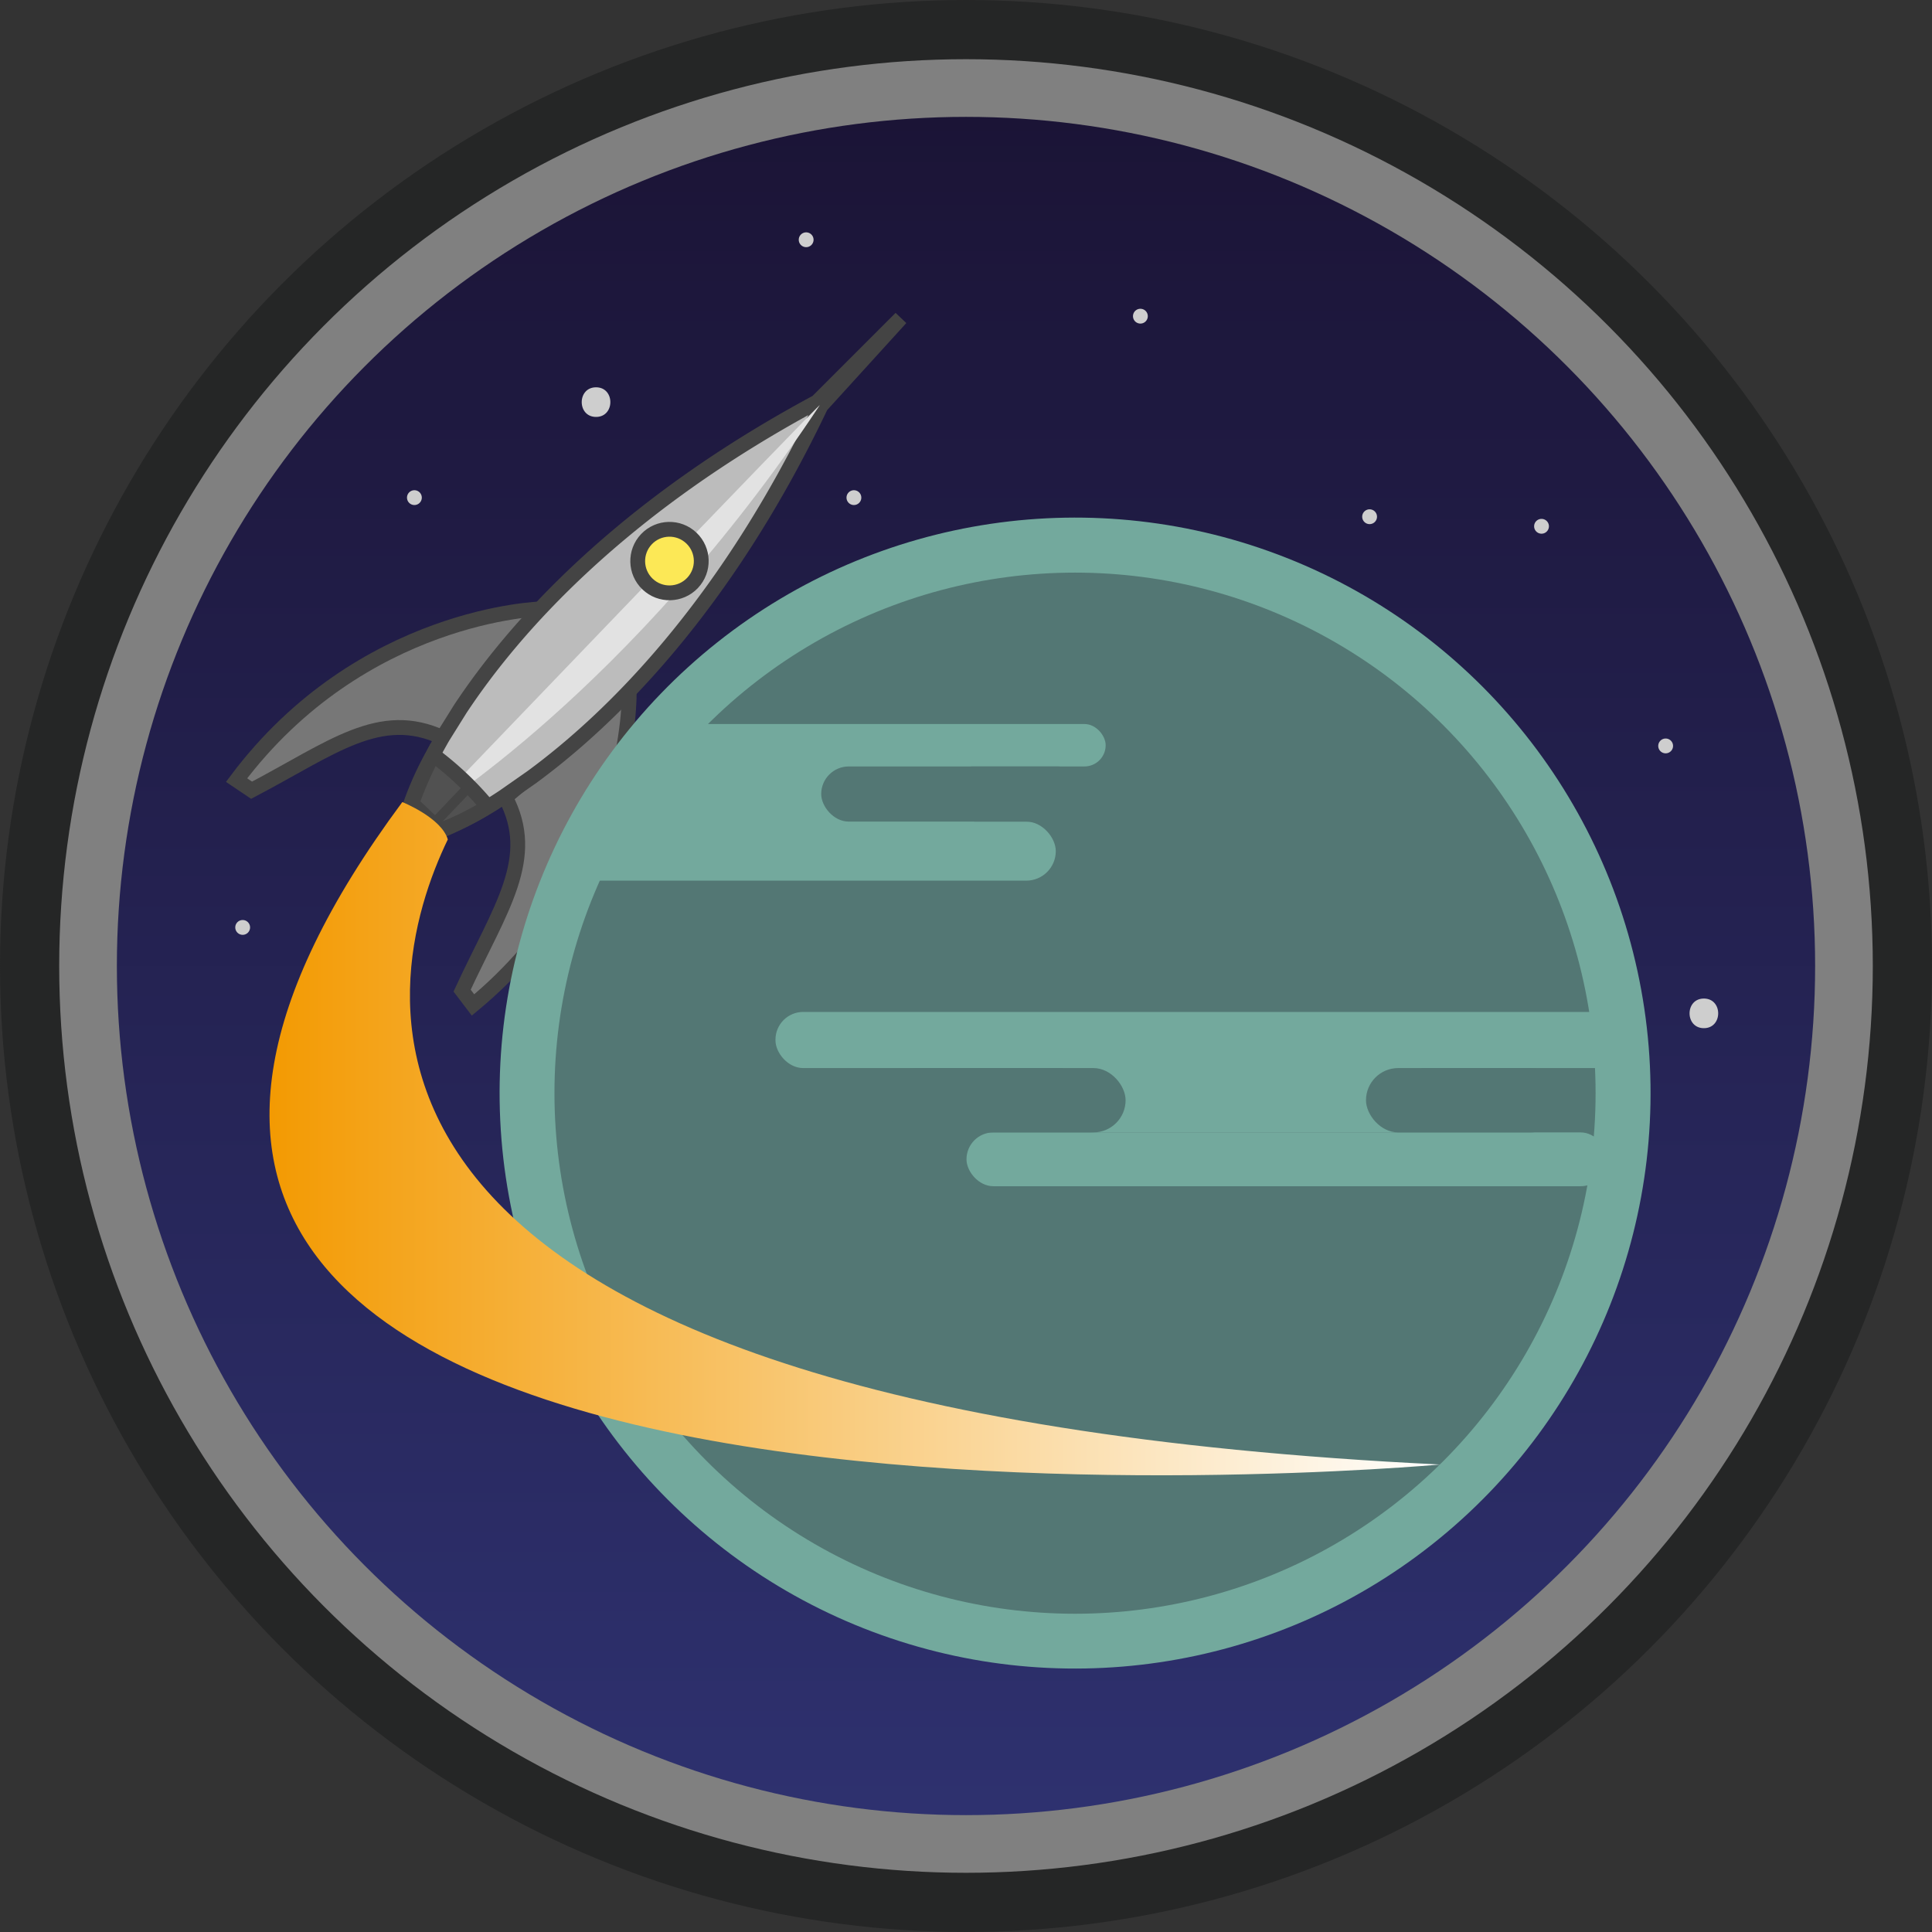 <svg xmlns="http://www.w3.org/2000/svg" viewBox="0 0 391.62 391.62"><rect x="0" y="0" width="391.62" height="391.62" fill="#333333" stroke="none"/><defs><style>.cls-1{fill:gray;stroke:#252626;stroke-width:12px}.cls-1,.cls-10,.cls-3,.cls-6,.cls-7,.cls-9{stroke-miterlimit:10}.cls-2{fill:url(#Dégradé_sans_nom_11)}.cls-3{fill:#6b6b6b;stroke-linecap:round;stroke-width:2px}.cls-10,.cls-3,.cls-6,.cls-7,.cls-9{stroke:#444}.cls-4{fill:#73a99d}.cls-5{fill:#537774}.cls-6{fill:#777}.cls-10,.cls-6,.cls-7,.cls-9{stroke-width:3px}.cls-7{fill:#bcbcbc}.cls-8{fill:#e2e2e2}.cls-9{fill:#fce856}.cls-10{fill:#515151}.cls-11{fill:url(#Dégradé_sans_nom_8)}.cls-12{fill:#cecece}</style><linearGradient id="Dégradé_sans_nom_11" x1="195.81" y1="367.93" x2="195.81" y2="23.69" gradientUnits="userSpaceOnUse"><stop offset="0" stop-color="#2e316f"/><stop offset="1" stop-color="#1b1436"/></linearGradient><linearGradient id="Dégradé_sans_nom_8" x1="291.9" y1="230.81" x2="54.63" y2="230.81" gradientUnits="userSpaceOnUse"><stop offset="0" stop-color="#fff"/><stop offset="1" stop-color="#f39a02"/></linearGradient></defs><title>logo</title><g id="Calque_2" data-name="Calque 2"><g id="LOGO"><circle class="cls-1" cx="195.81" cy="195.81" r="189.81"/><circle class="cls-2" cx="195.81" cy="195.81" r="172.12"/><path class="cls-3" d="M95.76 161.75l-3.72 3.9m5.23-2.46l-.84.88m-5.21-6.64l-5.4 5.67m3.89-7.11l-3.72 3.9m2.21-5.34l-.84.88"/><path class="cls-4" d="M112.62 264.12h210.66l-25.34 35.13-164.36-2.35-20.96-32.78z"/><rect class="cls-5" x="230.43" y="277.33" width="83.36" height="10.08" rx="5.04" ry="5.04"/><path class="cls-4" d="M317.65 263.57s-4.87 15.09-27.06 35.24 7.78 3.78 7.78 3.78l13.35-13.81 11.57-20.5z"/><rect class="cls-5" x="121.16" y="277.33" width="29.44" height="10.08" rx="5.04" ry="5.04"/><path class="cls-4" d="M108.05 250.12h7.83s5.93 28.9 31.45 50-3.68 6.61-3.68 6.61L119 282.37l-4-13.29z"/><path class="cls-6" d="M93.67 200.8c7.79-16.8 15.33-26.8 8.79-39.18l25.08-21.29s.88 36.41-31.66 63.38zM51 160.18c16.35-8.59 26-16.59 38.71-10.68l20-26.08s-36.41.9-61.76 34.71z"/><path class="cls-7" d="M102.25 161.4a74.5 74.5 0 0 1-12.91 7l-6-5.72a65 65 0 0 1 4.38-9.63q.9-1.68 2-3.61l3.59-5.75c10.85-16.38 32.28-40.73 72.29-62.21l17-17-16.19 17.8c-19.5 41-42.77 63.6-58.61 75.24z"/><path class="cls-3" d="M92.74 158.87l-5.41 5.67"/><path class="cls-8" d="M166.15 82.16c-38.47 58.06-80.21 83.21-80.21 83.21s81.19-84.69 80.21-83.21z"/><circle class="cls-9" cx="135.71" cy="113.74" r="6.44" transform="rotate(-46.4 135.696 113.74)"/><path class="cls-10" d="M98.88 163.52A64.47 64.47 0 0 0 87.79 153a80 80 0 0 0-4.32 9.83l5.73 5.46a54 54 0 0 0 9.68-4.77z"/><path class="cls-3" d="M94.25 160.31l-5.4 5.67"/><circle class="cls-4" cx="217.91" cy="221.59" r="116.65" transform="rotate(-8.43 217.78 221.506)"/><circle class="cls-5" cx="217.91" cy="221.59" r="105.52"/><rect class="cls-4" x="133.78" y="146.76" width="90.34" height="8.6" rx="4.3" ry="4.3"/><rect class="cls-4" x="115.03" y="166.54" width="98.98" height="11.97" rx="5.99" ry="5.99"/><rect class="cls-4" x="124.91" y="152.11" width="73.85" height="18.26" rx="8.12" ry="8.12"/><rect class="cls-5" x="166.46" y="155.36" width="53.52" height="11.18" rx="5.59" ry="5.59"/><rect class="cls-4" x="157.19" y="205.12" width="172.9" height="11.38" rx="5.62" ry="5.62"/><rect class="cls-4" x="195.91" y="229.54" width="129.93" height="10.91" rx="5.45" ry="5.45"/><rect class="cls-4" x="214.01" y="213.18" width="75.79" height="16.36" rx="7.83" ry="7.83"/><rect class="cls-5" x="178.95" y="216.5" width="49.21" height="13.04" rx="6.52" ry="6.52"/><rect class="cls-5" x="276.89" y="216.5" width="39.94" height="13.04" rx="6.52" ry="6.52"/><path class="cls-11" d="M81.55 162.58s7.94 3.18 9.22 7.58c-14 29-34.85 115.29 201.13 126.7 0 0-332.37 30.24-210.35-134.28z"/><path class="cls-12" d="M231.16 65.59a1.5 1.5 0 0 0 0-3 1.5 1.5 0 0 0 0 3zm46.46 40.65a1.5 1.5 0 0 0 0-3 1.5 1.5 0 0 0 0 3zm-156.8-21.73c3.86 0 3.87-6 0-6s-3.87 6 0 6zm52.27 17.86a1.5 1.5 0 0 0 0-3 1.5 1.5 0 0 0 0 3zm-89.09 0a1.5 1.5 0 0 0 0-3 1.5 1.5 0 0 0 0 3zm-34.81 87.12a1.5 1.5 0 0 0 0-3 1.5 1.5 0 0 0 0 3zm296.19 18.92c3.86 0 3.87-6 0-6s-3.87 6 0 6zm-7.75-55.71a1.5 1.5 0 0 0 0-3 1.5 1.5 0 0 0 0 3zm-25.16-44.52a1.5 1.5 0 0 0 0-3 1.5 1.5 0 0 0 0 3zM163.41 50.1a1.5 1.5 0 0 0 0-3 1.5 1.5 0 0 0 0 3z"/></g></g></svg>